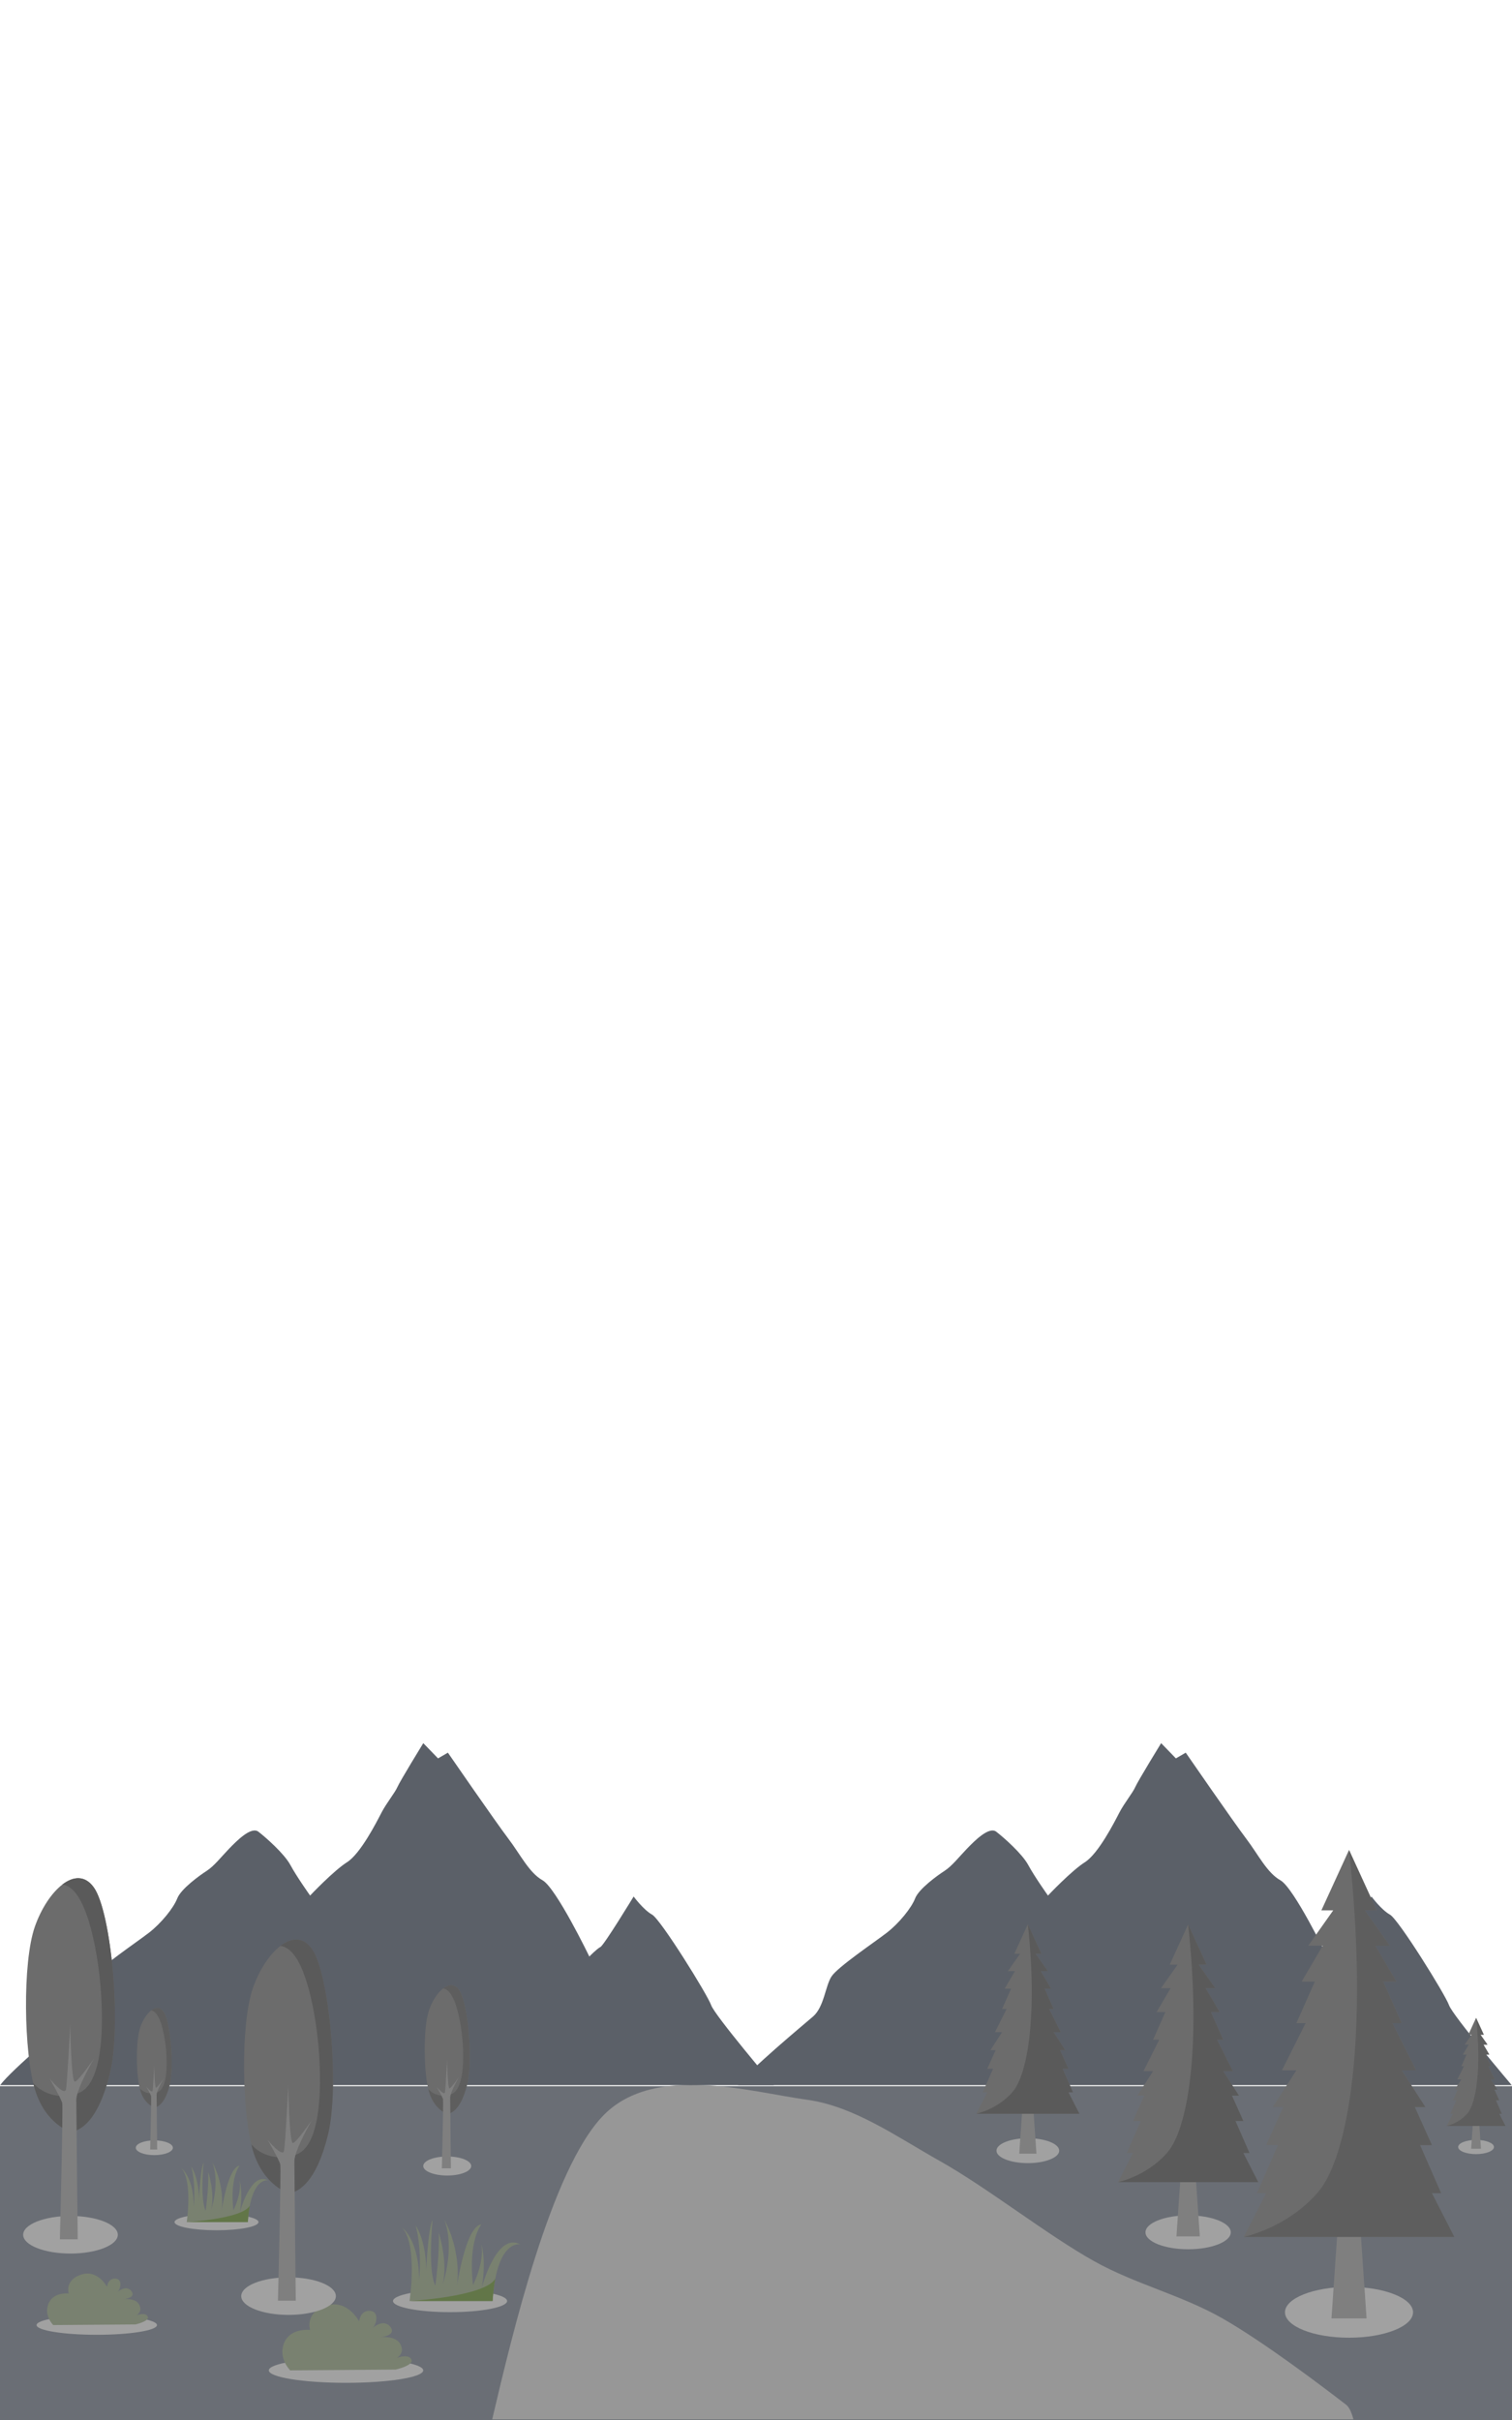 <?xml version="1.0" encoding="UTF-8" standalone="no"?>
<!DOCTYPE svg PUBLIC "-//W3C//DTD SVG 1.1//EN" "http://www.w3.org/Graphics/SVG/1.1/DTD/svg11.dtd">
<svg width="100%" height="100%" viewBox="0 0 800 1280" version="1.1" xmlns="http://www.w3.org/2000/svg" xmlns:xlink="http://www.w3.org/1999/xlink" xml:space="preserve" xmlns:serif="http://www.serif.com/" style="fill-rule:evenodd;clip-rule:evenodd;stroke-linejoin:round;stroke-miterlimit:2;">
    <g id="night" transform="matrix(0.726,0,0,0.726,-10.384,-488.076)">
        <rect x="0" y="2192.18" width="1125" height="243.822" style="fill:rgb(106,110,117);"/>
        <g transform="matrix(1,0,0,1.161,-16.79,-393.291)">
            <path d="M389.797,2436C404.142,2383.51 432.831,2278.52 471.034,2245.09C508.235,2212.53 578.19,2230.61 619.019,2235.4C653.559,2239.46 684.699,2258.72 716.006,2273.86C750.954,2290.77 794.377,2320.38 828.704,2336.84C858.73,2351.24 892.076,2357.97 921.972,2372.63C952.544,2387.63 996.223,2416.26 1012.14,2426.82C1015.09,2428.78 1016.67,2433.59 1017.47,2436" style="fill:rgb(151,151,151);"/>
        </g>
        <g transform="matrix(0.661,0,0,0.661,180.322,732.273)">
            <g transform="matrix(3,0,0,3,-251.024,1830.52)">
                <path d="M0,125.644L284.361,125.644C284.361,125.644 262.661,100.095 261.307,96.246C259.949,92.396 242.771,64.748 239.606,62.998C236.44,61.248 232.825,56.348 232.825,56.348C232.825,56.348 221.974,74.198 220.619,74.897C219.262,75.596 216.55,78.396 216.55,78.396C216.55,78.396 204.344,53.198 199.371,50.398C194.398,47.598 191.231,40.948 186.711,34.998C182.189,29.049 164.56,3.5 164.56,3.5L160.941,5.6L155.517,0C155.517,0 146.927,14 146.023,16.1C145.12,18.2 141.954,22.049 140.147,25.549C138.338,29.049 132.46,40.599 127.487,43.748C122.515,46.898 113.926,55.998 113.926,55.998C113.926,55.998 108.953,48.998 106.692,44.798C104.433,40.598 97.65,34.65 94.938,32.549C92.227,30.449 86.8,36.049 84.087,38.849C81.375,41.649 78.663,45.148 75.951,46.898C73.238,48.648 66.457,53.547 65.1,57.047C63.745,60.547 59.224,66.147 54.702,69.647C50.182,73.147 36.618,82.246 34.357,85.746C32.097,89.246 31.646,96.945 27.576,100.445C23.509,103.945 4.521,119.695 0,125.644" style="fill:rgb(91,96,104);fill-rule:nonzero;"/>
            </g>
            <g transform="matrix(3,0,0,3,562.5,1830.52)">
                <path d="M0,125.644L284.361,125.644C284.361,125.644 262.661,100.095 261.307,96.246C259.949,92.396 242.771,64.748 239.606,62.998C236.44,61.248 232.825,56.348 232.825,56.348C232.825,56.348 221.974,74.198 220.619,74.897C219.262,75.596 216.55,78.396 216.55,78.396C216.55,78.396 204.344,53.198 199.371,50.398C194.398,47.598 191.231,40.948 186.711,34.998C182.189,29.049 164.56,3.5 164.56,3.5L160.941,5.6L155.517,0C155.517,0 146.927,14 146.023,16.1C145.12,18.2 141.954,22.049 140.147,25.549C138.338,29.049 132.46,40.599 127.487,43.748C122.515,46.898 113.926,55.998 113.926,55.998C113.926,55.998 108.953,48.998 106.692,44.798C104.433,40.598 97.65,34.65 94.938,32.549C92.227,30.449 86.8,36.049 84.087,38.849C81.375,41.649 78.663,45.148 75.951,46.898C73.238,48.648 66.457,53.547 65.1,57.047C63.745,60.547 59.224,66.147 54.702,69.647C50.182,73.147 36.618,82.246 34.357,85.746C32.097,89.246 31.646,96.945 27.576,100.445C23.509,103.945 4.521,119.695 0,125.644" style="fill:rgb(91,96,104);fill-rule:nonzero;"/>
            </g>
        </g>
        <g transform="matrix(1,0,0,1,0,1)">
            <g id="tree3" transform="matrix(0.242,0,0,0.242,611.345,2139.54)">
                <g transform="matrix(0,-3,-3,0,628.265,313.028)">
                    <path d="M-31.49,-31.49C-38.393,-31.49 -43.99,-17.391 -43.99,0.001C-43.99,17.392 -38.393,31.49 -31.49,31.49C-24.587,31.49 -18.99,17.392 -18.99,0.001C-18.99,-17.391 -24.587,-31.49 -31.49,-31.49" style="fill:rgb(161,161,161);fill-rule:nonzero;"/>
                </g>
                <g transform="matrix(3,0,0,3,637.67,416.514)">
                    <path d="M0,-80.113L-3.138,-79.707L-6.272,-80.113L-11.76,0L5.488,0L0,-80.113Z" style="fill:rgb(127,127,127);fill-rule:nonzero;"/>
                </g>
                <g transform="matrix(3,0,0,3,750.527,-209.803)">
                    <path d="M0,147.203L4.527,147.203L-5.821,123.564L0,123.564L-8.411,104.869L-3.235,104.869L-14.878,86.817L-7.763,86.817L-19.406,63.607L-14.878,63.607L-23.935,43.192L-17.466,43.192L-27.817,25.57L-20.699,25.57L-32.99,8.165L-27.17,8.165L-40.754,-21.492L-54.339,8.165L-48.518,8.165L-60.808,25.57L-53.693,25.57L-64.043,43.192L-57.573,43.192L-66.63,63.607L-62.103,63.607L-73.746,86.817L-66.63,86.817L-78.275,104.869L-73.1,104.869L-81.51,123.564L-75.687,123.564L-86.038,147.203L-81.51,147.203L-92.506,168.695L10.998,168.695L0,147.203Z" style="fill:rgb(108,108,108);fill-rule:nonzero;"/>
                </g>
                <g transform="matrix(3,0,0,3,783.521,-274.278)">
                    <path d="M0,190.187L-10.998,168.695L-6.471,168.695L-16.819,145.056L-10.998,145.056L-19.409,126.361L-14.233,126.361L-25.876,108.309L-18.761,108.309L-30.404,85.099L-25.876,85.099L-34.933,64.684L-28.464,64.684L-38.815,47.062L-31.697,47.062L-43.988,29.657L-38.168,29.657L-51.752,0C-41.968,90.241 -51.755,150.557 -67.036,168.259C-82.317,185.961 -103.504,190.187 -103.504,190.187L0,190.187Z" style="fill:rgb(90,90,90);fill-rule:nonzero;"/>
                </g>
            </g>
            <g id="tree2" transform="matrix(0.329,0,0,0.329,673.505,2163.57)">
                <g transform="matrix(0,-3,-3,0,628.265,313.028)">
                    <path d="M-31.49,-31.49C-38.393,-31.49 -43.99,-17.391 -43.99,0.001C-43.99,17.392 -38.393,31.49 -31.49,31.49C-24.587,31.49 -18.99,17.392 -18.99,0.001C-18.99,-17.391 -24.587,-31.49 -31.49,-31.49" style="fill:rgb(161,161,161);fill-rule:nonzero;"/>
                </g>
                <g transform="matrix(3,0,0,3,637.67,416.514)">
                    <path d="M0,-80.113L-3.138,-79.707L-6.272,-80.113L-11.76,0L5.488,0L0,-80.113Z" style="fill:rgb(127,127,127);fill-rule:nonzero;"/>
                </g>
                <g transform="matrix(3,0,0,3,750.527,-209.803)">
                    <path d="M0,147.203L4.527,147.203L-5.821,123.564L0,123.564L-8.411,104.869L-3.235,104.869L-14.878,86.817L-7.763,86.817L-19.406,63.607L-14.878,63.607L-23.935,43.192L-17.466,43.192L-27.817,25.57L-20.699,25.57L-32.99,8.165L-27.17,8.165L-40.754,-21.492L-54.339,8.165L-48.518,8.165L-60.808,25.57L-53.693,25.57L-64.043,43.192L-57.573,43.192L-66.63,63.607L-62.103,63.607L-73.746,86.817L-66.63,86.817L-78.275,104.869L-73.1,104.869L-81.51,123.564L-75.687,123.564L-86.038,147.203L-81.51,147.203L-92.506,168.695L10.998,168.695L0,147.203Z" style="fill:rgb(108,108,108);fill-rule:nonzero;"/>
                </g>
                <g transform="matrix(3,0,0,3,783.521,-274.278)">
                    <path d="M0,190.187L-10.998,168.695L-6.471,168.695L-16.819,145.056L-10.998,145.056L-19.409,126.361L-14.233,126.361L-25.876,108.309L-18.761,108.309L-30.404,85.099L-25.876,85.099L-34.933,64.684L-28.464,64.684L-38.815,47.062L-31.697,47.062L-43.988,29.657L-38.168,29.657L-51.752,0C-41.968,90.241 -51.755,150.557 -67.036,168.259C-82.317,185.961 -103.504,190.187 -103.504,190.187L0,190.187Z" style="fill:rgb(90,90,90);fill-rule:nonzero;"/>
                </g>
            </g>
            <g id="tree1" transform="matrix(0.494,0,0,0.494,687.093,2154.59)">
                <g transform="matrix(0,-3,-3,0,628.265,313.028)">
                    <path d="M-31.49,-31.49C-38.393,-31.49 -43.99,-17.391 -43.99,0.001C-43.99,17.392 -38.393,31.49 -31.49,31.49C-24.587,31.49 -18.99,17.392 -18.99,0.001C-18.99,-17.391 -24.587,-31.49 -31.49,-31.49" style="fill:rgb(161,161,161);fill-rule:nonzero;"/>
                </g>
                <g transform="matrix(3,0,0,3,637.67,416.514)">
                    <path d="M0,-80.113L-3.138,-79.707L-6.272,-80.113L-11.76,0L5.488,0L0,-80.113Z" style="fill:rgb(127,127,127);fill-rule:nonzero;"/>
                </g>
                <g transform="matrix(3,0,0,3,750.527,-209.803)">
                    <path d="M0,147.203L4.527,147.203L-5.821,123.564L0,123.564L-8.411,104.869L-3.235,104.869L-14.878,86.817L-7.763,86.817L-19.406,63.607L-14.878,63.607L-23.935,43.192L-17.466,43.192L-27.817,25.57L-20.699,25.57L-32.99,8.165L-27.17,8.165L-40.754,-21.492L-54.339,8.165L-48.518,8.165L-60.808,25.57L-53.693,25.57L-64.043,43.192L-57.573,43.192L-66.63,63.607L-62.103,63.607L-73.746,86.817L-66.63,86.817L-78.275,104.869L-73.1,104.869L-81.51,123.564L-75.687,123.564L-86.038,147.203L-81.51,147.203L-92.506,168.695L10.998,168.695L0,147.203Z" style="fill:rgb(108,108,108);fill-rule:nonzero;"/>
                </g>
                <g transform="matrix(3,0,0,3,783.521,-274.278)">
                    <path d="M0,190.187L-10.998,168.695L-6.471,168.695L-16.819,145.056L-10.998,145.056L-19.409,126.361L-14.233,126.361L-25.876,108.309L-18.761,108.309L-30.404,85.099L-25.876,85.099L-34.933,64.684L-28.464,64.684L-38.815,47.062L-31.697,47.062L-43.988,29.657L-38.168,29.657L-51.752,0C-41.968,90.241 -51.755,150.557 -67.036,168.259C-82.317,185.961 -103.504,190.187 -103.504,190.187L0,190.187Z" style="fill:rgb(94,94,94);fill-rule:nonzero;"/>
                </g>
            </g>
            <g id="tree11" serif:id="tree1" transform="matrix(0.138,0,0,0.138,1003.34,2179.25)">
                <g transform="matrix(0,-3,-3,0,628.265,313.028)">
                    <path d="M-31.49,-31.49C-38.393,-31.49 -43.99,-17.391 -43.99,0.001C-43.99,17.392 -38.393,31.49 -31.49,31.49C-24.587,31.49 -18.99,17.392 -18.99,0.001C-18.99,-17.391 -24.587,-31.49 -31.49,-31.49" style="fill:rgb(161,161,161);fill-rule:nonzero;"/>
                </g>
                <g transform="matrix(3,0,0,3,637.67,416.514)">
                    <path d="M0,-80.113L-3.138,-79.707L-6.272,-80.113L-11.76,0L5.488,0L0,-80.113Z" style="fill:rgb(127,127,127);fill-rule:nonzero;"/>
                </g>
                <g transform="matrix(3,0,0,3,750.527,-209.803)">
                    <path d="M0,147.203L4.527,147.203L-5.821,123.564L0,123.564L-8.411,104.869L-3.235,104.869L-14.878,86.817L-7.763,86.817L-19.406,63.607L-14.878,63.607L-23.935,43.192L-17.466,43.192L-27.817,25.57L-20.699,25.57L-32.99,8.165L-27.17,8.165L-40.754,-21.492L-54.339,8.165L-48.518,8.165L-60.808,25.57L-53.693,25.57L-64.043,43.192L-57.573,43.192L-66.63,63.607L-62.103,63.607L-73.746,86.817L-66.63,86.817L-78.275,104.869L-73.1,104.869L-81.51,123.564L-75.687,123.564L-86.038,147.203L-81.51,147.203L-92.506,168.695L10.998,168.695L0,147.203Z" style="fill:rgb(108,108,108);fill-rule:nonzero;"/>
                </g>
                <g transform="matrix(3,0,0,3,783.521,-274.278)">
                    <path d="M0,190.187L-10.998,168.695L-6.471,168.695L-16.819,145.056L-10.998,145.056L-19.409,126.361L-14.233,126.361L-25.876,108.309L-18.761,108.309L-30.404,85.099L-25.876,85.099L-34.933,64.684L-28.464,64.684L-38.815,47.062L-31.697,47.062L-43.988,29.657L-38.168,29.657L-51.752,0C-41.968,90.241 -51.755,150.557 -67.036,168.259C-82.317,185.961 -103.504,190.187 -103.504,190.187L0,190.187Z" style="fill:rgb(94,94,94);fill-rule:nonzero;"/>
                </g>
            </g>
            <g transform="matrix(0.78,0,0,0.78,9.008,511.705)">
                <g transform="matrix(0,-0.726,-0.726,0,97.203,2320.02)">
                    <path d="M-77.499,-77.499C-84.401,-77.499 -89.997,-42.803 -89.997,0C-89.997,42.801 -84.401,77.499 -77.499,77.499C-70.597,77.499 -65.001,42.801 -65.001,0C-65.001,-42.803 -70.597,-77.499 -77.499,-77.499" style="fill:rgb(161,161,161);fill-rule:nonzero;"/>
                </g>
                <g transform="matrix(0.726,0,0,0.726,56.514,2324.05)">
                    <path d="M0,71.94C0,71.94 -12.504,59.436 -6.008,44.17C0.487,28.906 19.974,31.34 19.974,31.34C19.974,31.34 14.291,14.096 35.889,7.047C57.488,0 69.18,22.735 69.18,22.735C69.18,22.735 70.316,11.369 80.222,12.18C90.128,12.992 86.393,26.795 82.333,29.717C82.333,29.717 93.539,19.325 100.52,28.256C107.504,37.188 89.965,38.817 89.965,38.817C89.965,38.817 105.555,36.319 110.589,45.603C115.625,54.889 107.016,59.436 107.016,59.436C107.016,59.436 118.546,54.889 121.632,60.897C124.718,66.905 105.88,71.128 105.88,71.128L0,71.94Z" style="fill:rgb(121,129,112);fill-rule:nonzero;"/>
                </g>
            </g>
            <g transform="matrix(1,0,0,1,0,-1)">
                <g transform="matrix(0,-0.726,-0.726,0,266.476,2342.95)">
                    <path d="M-77.499,-77.499C-84.401,-77.499 -89.997,-42.803 -89.997,0C-89.997,42.801 -84.401,77.499 -77.499,77.499C-70.597,77.499 -65.001,42.801 -65.001,0C-65.001,-42.803 -70.597,-77.499 -77.499,-77.499" style="fill:rgb(161,161,161);fill-rule:nonzero;"/>
                </g>
                <g transform="matrix(0.726,0,0,0.726,225.787,2346.99)">
                    <path d="M0,71.94C0,71.94 -12.504,59.436 -6.008,44.17C0.487,28.906 19.974,31.34 19.974,31.34C19.974,31.34 14.291,14.096 35.889,7.047C57.488,0 69.18,22.735 69.18,22.735C69.18,22.735 70.316,11.369 80.222,12.18C90.128,12.992 86.393,26.795 82.333,29.717C82.333,29.717 93.539,19.325 100.52,28.256C107.504,37.188 89.965,38.817 89.965,38.817C89.965,38.817 105.555,36.319 110.589,45.603C115.625,54.889 107.016,59.436 107.016,59.436C107.016,59.436 118.546,54.889 121.632,60.897C124.718,66.905 105.88,71.128 105.88,71.128L0,71.94Z" style="fill:rgb(121,129,112);fill-rule:nonzero;"/>
                </g>
            </g>
            <g transform="matrix(0.736,0,0,0.736,37.392,592.974)">
                <g transform="matrix(0,-0.648,-0.648,0,183.02,2264.41)">
                    <path d="M-64.158,-64.158C-71.061,-64.158 -76.658,-35.434 -76.658,0C-76.658,35.434 -71.061,64.158 -64.158,64.158C-57.255,64.158 -51.658,35.434 -51.658,0C-51.658,-35.434 -57.255,-64.158 -64.158,-64.158" style="fill:rgb(161,161,161);fill-rule:nonzero;"/>
                </g>
                <g transform="matrix(0.648,0,0,0.648,153.502,2246.89)">
                    <path d="M0,91.207C0,91.207 9.469,28.402 -8.204,8.836C-8.204,8.836 10.73,22.091 10.73,67.535C10.73,67.535 14.518,35.976 6.943,6.311C6.943,6.311 21.461,26.509 18.305,70.06C18.305,70.06 19.567,13.886 25.879,0C25.879,0 20.198,57.436 29.034,73.847C29.034,73.847 34.083,37.238 32.821,14.517C32.821,14.517 43.552,46.705 37.239,72.584C37.239,72.584 51.316,32.821 39.229,0C39.229,0 58.556,32.82 53.263,74.478C53.263,74.478 63.118,6.942 80.79,5.049C80.79,5.049 65.643,22.722 71.323,73.215C71.323,73.215 84.283,48.676 80.79,27.489C80.79,27.489 86.403,43.551 81.388,75.74C81.388,75.74 97.832,13.321 124.341,27.489C124.341,27.489 97.832,21.467 93.413,91.207L0,91.207Z" style="fill:rgb(121,129,112);fill-rule:nonzero;"/>
                </g>
                <g transform="matrix(0.648,0,0,0.648,216.024,2305.99)">
                    <path d="M0,-25.308C-10.99,-4.907 -96.483,0 -96.483,0L-3.07,0C-2.444,-9.88 -1.374,-18.237 0,-25.308" style="fill:rgb(98,118,72);fill-rule:nonzero;"/>
                </g>
            </g>
            <g transform="matrix(1,0,0,1,0,-1)">
                <g transform="matrix(0,-0.648,-0.648,0,342.296,2307.12)">
                    <path d="M-64.158,-64.158C-71.061,-64.158 -76.658,-35.434 -76.658,0C-76.658,35.434 -71.061,64.158 -64.158,64.158C-57.255,64.158 -51.658,35.434 -51.658,0C-51.658,-35.434 -57.255,-64.158 -64.158,-64.158" style="fill:rgb(161,161,161);fill-rule:nonzero;"/>
                </g>
                <g transform="matrix(0.648,0,0,0.648,312.778,2289.59)">
                    <path d="M0,91.207C0,91.207 9.469,28.402 -8.204,8.836C-8.204,8.836 10.73,22.091 10.73,67.535C10.73,67.535 14.518,35.976 6.943,6.311C6.943,6.311 21.461,26.509 18.305,70.06C18.305,70.06 19.567,13.886 25.879,0C25.879,0 20.198,57.436 29.034,73.847C29.034,73.847 34.083,37.238 32.821,14.517C32.821,14.517 43.552,46.705 37.239,72.584C37.239,72.584 51.316,32.821 39.229,0C39.229,0 58.556,32.82 53.263,74.478C53.263,74.478 63.118,6.942 80.79,5.049C80.79,5.049 65.643,22.722 71.323,73.215C71.323,73.215 84.283,48.676 80.79,27.489C80.79,27.489 86.403,43.551 81.388,75.74C81.388,75.74 97.832,13.321 124.341,27.489C124.341,27.489 97.832,21.467 93.413,91.207L0,91.207Z" style="fill:rgb(121,129,112);fill-rule:nonzero;"/>
                </g>
                <g transform="matrix(0.648,0,0,0.648,375.299,2348.69)">
                    <path d="M0,-25.308C-10.99,-4.907 -96.483,0 -96.483,0L-3.07,0C-2.444,-9.88 -1.374,-18.237 0,-25.308" style="fill:rgb(98,118,72);fill-rule:nonzero;"/>
                </g>
            </g>
            <g transform="matrix(1,0,0,1,0,-1)">
                <g transform="matrix(0,-1.095,-1.095,0,65.675,2265.93)">
                    <path d="M-31.491,-31.491C-38.394,-31.491 -43.991,-17.392 -43.991,0C-43.991,17.392 -38.394,31.491 -31.491,31.491C-24.588,31.491 -18.991,17.392 -18.991,0C-18.991,-17.392 -24.588,-31.491 -31.491,-31.491" style="fill:rgb(161,161,161);fill-rule:nonzero;"/>
                </g>
                <g transform="matrix(1.095,0,0,1.095,66.361,2029.56)">
                    <path d="M0,179.107C0,179.107 -17.121,174.505 -24.363,150.482C-31.603,126.457 -32.749,66.453 -24.363,42.427C-15.977,18.401 3.368,0 14.951,16.357C26.533,32.716 33.545,108.056 25.558,140.257C17.571,172.463 5.99,177.576 0,179.107" style="fill:rgb(108,108,108);fill-rule:nonzero;"/>
                </g>
                <g transform="matrix(1.095,0,0,1.095,59.708,2218.78)">
                    <path d="M0,-158.449C14.124,-156.953 21.37,-124.437 24.369,-100.939C27.369,-77.439 29.735,-25.627 10.109,-19.496C-9.33,-13.424 -19.196,-26.241 -19.381,-26.485C-19.032,-25.02 -18.67,-23.626 -18.286,-22.353C-11.044,1.67 6.077,6.272 6.077,6.272C12.067,4.74 23.648,-0.372 31.635,-32.578C39.622,-64.779 32.609,-140.119 21.027,-156.479C15.19,-164.721 7.383,-164.131 0,-158.449" style="fill:rgb(90,90,90);fill-rule:nonzero;"/>
                </g>
                <g transform="matrix(1.095,0,0,1.095,57.95,2146.95)">
                    <path d="M0,143.172C0,143.172 2.188,55.534 1.561,52.591C0.937,49.642 -6.868,36.18 -6.868,36.18C-6.868,36.18 3.125,48.382 4.061,43.335C4.999,38.286 6.871,0 6.871,0C6.871,0 7.495,38.706 9.992,38.286C12.491,37.865 22.794,22.718 22.794,22.718C22.794,22.718 10.928,42.915 10.928,50.486C10.928,58.058 11.868,143.172 11.868,143.172L0,143.172Z" style="fill:rgb(127,127,127);fill-rule:nonzero;"/>
                </g>
            </g>
            <g transform="matrix(1,0,0,1,0,-1)">
                <g transform="matrix(0,-1.095,-1.095,0,224.595,2310.63)">
                    <path d="M-31.491,-31.491C-38.394,-31.491 -43.991,-17.392 -43.991,0C-43.991,17.392 -38.394,31.491 -31.491,31.491C-24.588,31.491 -18.991,17.392 -18.991,0C-18.991,-17.392 -24.588,-31.491 -31.491,-31.491" style="fill:rgb(161,161,161);fill-rule:nonzero;"/>
                </g>
                <g transform="matrix(1.095,0,0,1.095,225.28,2074.26)">
                    <path d="M0,179.107C0,179.107 -17.121,174.505 -24.363,150.482C-31.603,126.457 -32.749,66.453 -24.363,42.427C-15.977,18.401 3.368,0 14.951,16.357C26.533,32.716 33.545,108.056 25.558,140.257C17.571,172.463 5.99,177.576 0,179.107" style="fill:rgb(108,108,108);fill-rule:nonzero;"/>
                </g>
                <g transform="matrix(1.095,0,0,1.095,218.628,2263.48)">
                    <path d="M0,-158.449C14.124,-156.953 21.37,-124.437 24.369,-100.939C27.369,-77.439 29.735,-25.627 10.109,-19.496C-9.33,-13.424 -19.196,-26.241 -19.381,-26.485C-19.032,-25.02 -18.67,-23.626 -18.286,-22.353C-11.044,1.67 6.077,6.272 6.077,6.272C12.067,4.74 23.648,-0.372 31.635,-32.578C39.622,-64.779 32.609,-140.119 21.027,-156.479C15.19,-164.721 7.383,-164.131 0,-158.449" style="fill:rgb(90,90,90);fill-rule:nonzero;"/>
                </g>
                <g transform="matrix(1.095,0,0,1.095,216.87,2191.66)">
                    <path d="M0,143.172C0,143.172 2.188,55.534 1.561,52.591C0.937,49.642 -6.868,36.18 -6.868,36.18C-6.868,36.18 3.125,48.382 4.061,43.335C4.999,38.286 6.871,0 6.871,0C6.871,0 7.495,38.706 9.992,38.286C12.491,37.865 22.794,22.718 22.794,22.718C22.794,22.718 10.928,42.915 10.928,50.486C10.928,58.058 11.868,143.172 11.868,143.172L0,143.172Z" style="fill:rgb(127,127,127);fill-rule:nonzero;"/>
                </g>
            </g>
            <g transform="matrix(0.507,0,0,0.507,226.372,1060.35)">
                <g transform="matrix(0,-1.095,-1.095,0,224.595,2310.63)">
                    <path d="M-31.491,-31.491C-38.394,-31.491 -43.991,-17.392 -43.991,0C-43.991,17.392 -38.394,31.491 -31.491,31.491C-24.588,31.491 -18.991,17.392 -18.991,0C-18.991,-17.392 -24.588,-31.491 -31.491,-31.491" style="fill:rgb(161,161,161);fill-rule:nonzero;"/>
                </g>
                <g transform="matrix(1.095,0,0,1.095,225.28,2074.26)">
                    <path d="M0,179.107C0,179.107 -17.121,174.505 -24.363,150.482C-31.603,126.457 -32.749,66.453 -24.363,42.427C-15.977,18.401 3.368,0 14.951,16.357C26.533,32.716 33.545,108.056 25.558,140.257C17.571,172.463 5.99,177.576 0,179.107" style="fill:rgb(108,108,108);fill-rule:nonzero;"/>
                </g>
                <g transform="matrix(1.095,0,0,1.095,218.628,2263.48)">
                    <path d="M0,-158.449C14.124,-156.953 21.37,-124.437 24.369,-100.939C27.369,-77.439 29.735,-25.627 10.109,-19.496C-9.33,-13.424 -19.196,-26.241 -19.381,-26.485C-19.032,-25.02 -18.67,-23.626 -18.286,-22.353C-11.044,1.67 6.077,6.272 6.077,6.272C12.067,4.74 23.648,-0.372 31.635,-32.578C39.622,-64.779 32.609,-140.119 21.027,-156.479C15.19,-164.721 7.383,-164.131 0,-158.449" style="fill:rgb(94,94,94);fill-rule:nonzero;"/>
                </g>
                <g transform="matrix(1.095,0,0,1.095,216.87,2191.66)">
                    <path d="M0,143.172C0,143.172 2.188,55.534 1.561,52.591C0.937,49.642 -6.868,36.18 -6.868,36.18C-6.868,36.18 3.125,48.382 4.061,43.335C4.999,38.286 6.871,0 6.871,0C6.871,0 7.495,38.706 9.992,38.286C12.491,37.865 22.794,22.718 22.794,22.718C22.794,22.718 10.928,42.915 10.928,50.486C10.928,58.058 11.868,143.172 11.868,143.172L0,143.172Z" style="fill:rgb(127,127,127);fill-rule:nonzero;"/>
                </g>
            </g>
            <g transform="matrix(0.392,0,0,0.392,38.739,1316.74)">
                <g transform="matrix(0,-1.095,-1.095,0,224.595,2310.63)">
                    <path d="M-31.491,-31.491C-38.394,-31.491 -43.991,-17.392 -43.991,0C-43.991,17.392 -38.394,31.491 -31.491,31.491C-24.588,31.491 -18.991,17.392 -18.991,0C-18.991,-17.392 -24.588,-31.491 -31.491,-31.491" style="fill:rgb(161,161,161);fill-rule:nonzero;"/>
                </g>
                <g transform="matrix(1.095,0,0,1.095,225.28,2074.26)">
                    <path d="M0,179.107C0,179.107 -17.121,174.505 -24.363,150.482C-31.603,126.457 -32.749,66.453 -24.363,42.427C-15.977,18.401 3.368,0 14.951,16.357C26.533,32.716 33.545,108.056 25.558,140.257C17.571,172.463 5.99,177.576 0,179.107" style="fill:rgb(108,108,108);fill-rule:nonzero;"/>
                </g>
                <g transform="matrix(1.095,0,0,1.095,218.628,2263.48)">
                    <path d="M0,-158.449C14.124,-156.953 21.37,-124.437 24.369,-100.939C27.369,-77.439 29.735,-25.627 10.109,-19.496C-9.33,-13.424 -19.196,-26.241 -19.381,-26.485C-19.032,-25.02 -18.67,-23.626 -18.286,-22.353C-11.044,1.67 6.077,6.272 6.077,6.272C12.067,4.74 23.648,-0.372 31.635,-32.578C39.622,-64.779 32.609,-140.119 21.027,-156.479C15.19,-164.721 7.383,-164.131 0,-158.449" style="fill:rgb(94,94,94);fill-rule:nonzero;"/>
                </g>
                <g transform="matrix(1.095,0,0,1.095,216.87,2191.66)">
                    <path d="M0,143.172C0,143.172 2.188,55.534 1.561,52.591C0.937,49.642 -6.868,36.18 -6.868,36.18C-6.868,36.18 3.125,48.382 4.061,43.335C4.999,38.286 6.871,0 6.871,0C6.871,0 7.495,38.706 9.992,38.286C12.491,37.865 22.794,22.718 22.794,22.718C22.794,22.718 10.928,42.915 10.928,50.486C10.928,58.058 11.868,143.172 11.868,143.172L0,143.172Z" style="fill:rgb(127,127,127);fill-rule:nonzero;"/>
                </g>
            </g>
        </g>
    </g>
</svg>
